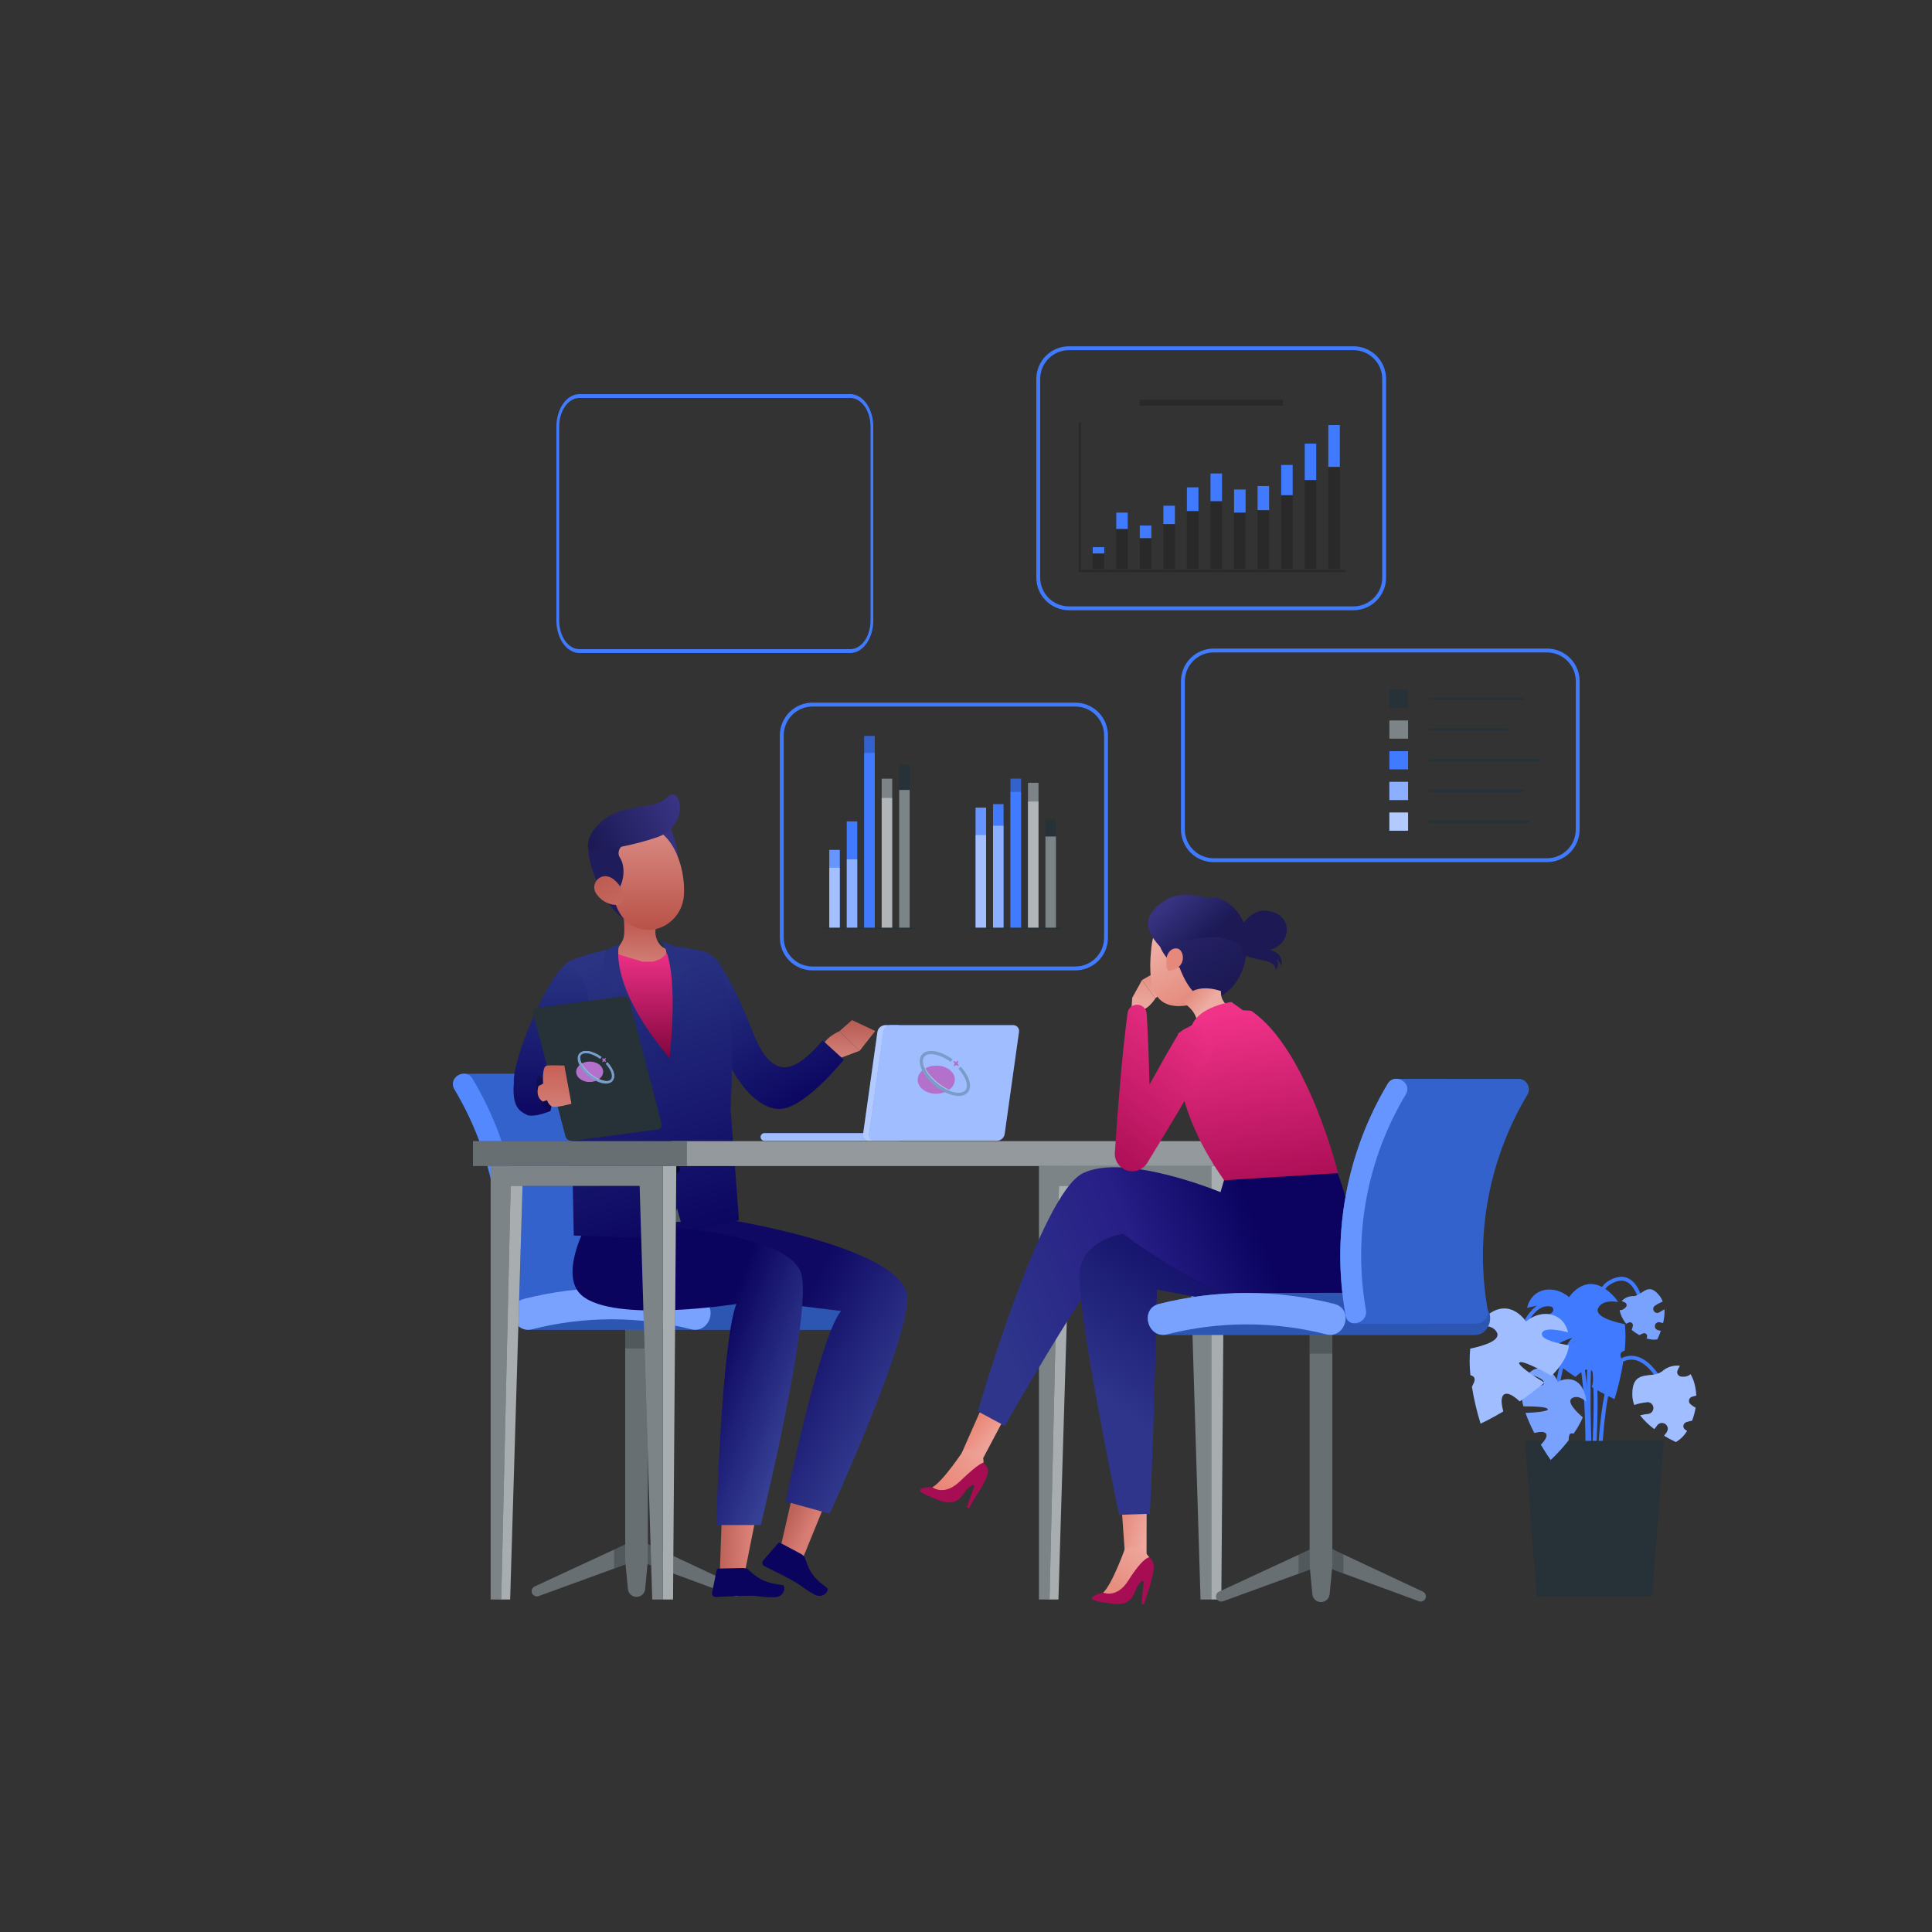 <svg width="631" height="631" viewBox="0 0 631 631" fill="none" xmlns="http://www.w3.org/2000/svg">
<rect x="0" y="0" width="631" height="631" fill="#333333" stroke="none"/>
<path d="M507.313 427.633C507.578 429.488 502.542 430.699 498.479 431.419C498.807 434.788 501.003 438.183 504.145 441.363C508.045 439.167 513.597 436.315 514.62 436.984C515.642 437.653 510.051 441.439 506.492 443.597C509.036 445.816 511.731 447.857 514.556 449.705C516.298 448.077 518.342 446.651 519.604 447.421C520.866 448.19 520.526 450.74 519.895 452.999C524.135 455.523 527.303 456.974 527.303 456.974C528.535 453.039 529.48 449.019 530.129 444.947C529.915 444.518 529.713 444.089 529.511 443.685C528.83 442.108 529.511 441.426 530.622 441.161C530.943 438.281 530.968 435.376 530.697 432.491C525.902 431.494 520.071 429.626 522.255 426.749C523.517 425.02 525.977 424.818 528.489 425.26C528.144 424.686 527.747 424.145 527.303 423.645C518.582 414.028 512.487 423.645 512.487 423.645C507.439 419.417 500.296 420.565 498.756 427.166C501.533 426.421 506.984 425.336 507.313 427.633Z" fill="#407BFF"/>
<path d="M518.19 498.279L516.928 498.178C516.928 497.535 522.09 433.16 507.64 427.09C506.952 426.766 506.198 426.606 505.438 426.623C504.678 426.641 503.933 426.835 503.261 427.191C498.049 429.917 495.537 441.186 495.512 441.3L494.25 441.022C494.351 440.543 496.9 429.071 502.642 426.08C503.479 425.639 504.405 425.396 505.351 425.37C506.296 425.343 507.235 425.535 508.094 425.929C523.427 432.34 518.417 495.591 518.19 498.279Z" fill="#407BFF"/>
<path d="M520.021 496.891C519.756 493.989 513.863 425.879 524.893 418.647C527.53 416.918 529.941 416.54 531.897 417.562C537.109 420.187 537.79 431.33 537.815 431.797L536.553 431.873C536.553 431.759 535.885 420.982 531.329 418.685C529.751 417.89 527.82 418.231 525.587 419.707C515.175 426.522 521.208 496.071 521.271 496.778L520.021 496.891Z" fill="#407BFF"/>
<path d="M521.673 502.393C521.584 500.172 519.767 448.039 529.813 443.471C530.747 443.034 531.766 442.808 532.797 442.808C533.829 442.808 534.847 443.034 535.782 443.471C542.672 446.499 546.938 459.334 547.14 459.877L545.941 460.268C545.941 460.142 541.675 447.421 535.302 444.619C534.532 444.251 533.689 444.061 532.835 444.061C531.981 444.061 531.138 444.251 530.368 444.619C522.657 448.127 522.405 487.527 522.96 502.343L521.673 502.393Z" fill="#407BFF"/>
<path d="M519.111 500.008L517.849 499.869C519.616 484.347 522.998 443.004 517.47 438.031C517.204 437.706 516.848 437.466 516.446 437.341C516.045 437.215 515.616 437.21 515.211 437.325C511.514 438.751 509.255 452.204 508.699 457.264L507.438 457.125C507.652 455.182 509.659 438.107 514.744 436.151C515.364 435.945 516.031 435.924 516.663 436.089C517.294 436.255 517.865 436.601 518.303 437.085C525.471 443.496 519.376 497.762 519.111 500.008Z" fill="#407BFF"/>
<path d="M498.062 470.591H543.394L539.608 521.374H501.849L498.062 470.591Z" fill="#263238"/>
<path d="M504.233 451.951C503.766 453.213 500.245 452.216 497.481 451.232C496.522 453.428 496.737 456.28 497.557 459.321C500.712 459.321 505.129 459.41 505.52 460.205C505.912 461 501.179 461.378 498.239 461.467C499.048 463.709 500.009 465.893 501.116 468.004C502.757 467.6 504.511 467.411 504.99 468.307C505.47 469.203 504.422 470.679 503.261 471.853C505.028 474.819 506.467 476.838 506.467 476.838C508.579 474.835 510.54 472.68 512.335 470.389C512.335 470.061 512.335 469.72 512.398 469.379C512.524 468.117 513.155 467.979 513.938 468.231C515.119 466.568 516.125 464.787 516.941 462.918C514.329 460.646 511.376 457.504 513.711 456.482C515.112 455.863 516.664 456.57 518.065 457.744C518.057 457.272 517.998 456.802 517.888 456.343C515.806 447.421 508.751 451.295 508.751 451.295C507.073 446.941 502.29 445.212 499.084 448.771C501.091 449.225 504.814 450.424 504.233 451.951Z" fill="#407BFF"/>
<path opacity="0.3" d="M504.233 451.951C503.766 453.213 500.245 452.216 497.481 451.232C496.522 453.428 496.737 456.28 497.557 459.321C500.712 459.321 505.129 459.41 505.52 460.205C505.912 461 501.179 461.378 498.239 461.467C499.048 463.709 500.009 465.893 501.116 468.004C502.757 467.6 504.511 467.411 504.99 468.307C505.47 469.203 504.422 470.679 503.261 471.853C505.028 474.819 506.467 476.838 506.467 476.838C508.579 474.835 510.54 472.68 512.335 470.389C512.335 470.061 512.335 469.72 512.398 469.379C512.524 468.117 513.155 467.979 513.938 468.231C515.119 466.568 516.125 464.787 516.941 462.918C514.329 460.646 511.376 457.504 513.711 456.482C515.112 455.863 516.664 456.57 518.065 457.744C518.057 457.272 517.998 456.802 517.888 456.343C515.806 447.421 508.751 451.295 508.751 451.295C507.073 446.941 502.29 445.212 499.084 448.771C501.091 449.225 504.814 450.424 504.233 451.951Z" fill="white"/>
<path d="M537.904 457.984C536.49 458.107 535.096 458.399 533.752 458.855C533.398 457.895 533.194 456.886 533.146 455.864C532.856 446.714 539.456 450.563 542.863 447.888C543.646 447.194 544.567 446.673 545.565 446.36C546.564 446.047 547.617 445.948 548.656 446.071C548.354 446.572 548.088 447.095 547.861 447.636C547.783 447.836 547.751 448.052 547.766 448.267C547.782 448.481 547.845 448.69 547.952 448.877C548.058 449.064 548.205 449.226 548.381 449.349C548.558 449.473 548.759 449.556 548.971 449.592C549.824 449.754 550.706 449.648 551.495 449.289C551.727 449.152 551.947 448.996 552.152 448.822C552.701 449.786 553.125 450.817 553.414 451.888C553.753 453.167 553.948 454.479 553.994 455.801C553.477 455.914 552.968 456.058 552.467 456.23C552.269 456.316 552.093 456.446 551.952 456.61C551.812 456.774 551.71 456.968 551.655 457.177C551.601 457.386 551.594 457.605 551.636 457.817C551.679 458.029 551.769 458.228 551.899 458.4C552.442 458.951 553.079 459.4 553.78 459.725C553.545 461.191 553.16 462.629 552.631 464.016L552.164 464.079C551.832 464.146 551.503 464.23 551.18 464.332C550.995 464.382 550.813 464.445 550.637 464.521C550.414 464.621 550.219 464.775 550.069 464.969C549.92 465.163 549.82 465.39 549.779 465.632C549.755 465.871 549.792 466.112 549.887 466.333C549.982 466.554 550.132 466.747 550.322 466.894C550.535 467.054 550.763 467.194 551.003 467.31C550.126 468.822 548.874 470.082 547.369 470.97C546.048 470.363 544.762 469.68 543.52 468.925C543.797 468.559 544.075 468.193 544.327 467.815C544.619 467.4 544.753 466.894 544.706 466.389C544.631 465.89 544.37 465.439 543.974 465.127C543.56 464.823 543.045 464.688 542.535 464.748C542.035 464.816 541.581 465.08 541.273 465.48C540.97 465.935 540.63 466.364 540.302 466.742C538.558 465.456 536.996 463.94 535.657 462.237H535.796C536.622 462.015 537.467 461.872 538.32 461.808C538.832 461.743 539.298 461.476 539.613 461.068C539.929 460.66 540.07 460.143 540.005 459.631C539.94 459.119 539.674 458.654 539.265 458.338C538.857 458.022 538.34 457.881 537.828 457.946L537.904 457.984Z" fill="#407BFF"/>
<path opacity="0.5" d="M537.904 457.984C536.49 458.107 535.096 458.399 533.752 458.855C533.398 457.895 533.194 456.886 533.146 455.864C532.856 446.714 539.456 450.563 542.863 447.888C543.646 447.194 544.567 446.673 545.565 446.36C546.564 446.047 547.617 445.948 548.656 446.071C548.354 446.572 548.088 447.095 547.861 447.636C547.783 447.836 547.751 448.052 547.766 448.267C547.782 448.481 547.845 448.69 547.952 448.877C548.058 449.064 548.205 449.226 548.381 449.349C548.558 449.473 548.759 449.556 548.971 449.592C549.824 449.754 550.706 449.648 551.495 449.289C551.727 449.152 551.947 448.996 552.152 448.822C552.701 449.786 553.125 450.817 553.414 451.888C553.753 453.167 553.948 454.479 553.994 455.801C553.477 455.914 552.968 456.058 552.467 456.23C552.269 456.316 552.093 456.446 551.952 456.61C551.812 456.774 551.71 456.968 551.655 457.177C551.601 457.386 551.594 457.605 551.636 457.817C551.679 458.029 551.769 458.228 551.899 458.4C552.442 458.951 553.079 459.4 553.78 459.725C553.545 461.191 553.16 462.629 552.631 464.016L552.164 464.079C551.832 464.146 551.503 464.23 551.18 464.332C550.995 464.382 550.813 464.445 550.637 464.521C550.414 464.621 550.219 464.775 550.069 464.969C549.92 465.163 549.82 465.39 549.779 465.632C549.755 465.871 549.792 466.112 549.887 466.333C549.982 466.554 550.132 466.747 550.322 466.894C550.535 467.054 550.763 467.194 551.003 467.31C550.126 468.822 548.874 470.082 547.369 470.97C546.048 470.363 544.762 469.68 543.52 468.925C543.797 468.559 544.075 468.193 544.327 467.815C544.619 467.4 544.753 466.894 544.706 466.389C544.631 465.89 544.37 465.439 543.974 465.127C543.56 464.823 543.045 464.688 542.535 464.748C542.035 464.816 541.581 465.08 541.273 465.48C540.97 465.935 540.63 466.364 540.302 466.742C538.558 465.456 536.996 463.94 535.657 462.237H535.796C536.622 462.015 537.467 461.872 538.32 461.808C538.832 461.743 539.298 461.476 539.613 461.068C539.929 460.66 540.07 460.143 540.005 459.631C539.94 459.119 539.674 458.654 539.265 458.338C538.857 458.022 538.34 457.881 537.828 457.946L537.904 457.984Z" fill="white"/>
<path d="M540.516 426.459C541.302 425.909 542.149 425.452 543.04 425.096C542.807 424.434 542.47 423.812 542.043 423.254C538.181 418.319 536.44 423.254 533.436 423.329C532.729 423.314 532.027 423.448 531.374 423.722C530.722 423.996 530.135 424.404 529.65 424.92C530.027 425.053 530.394 425.214 530.748 425.399C530.881 425.467 530.995 425.565 531.084 425.684C531.173 425.804 531.233 425.942 531.26 426.088C531.286 426.234 531.279 426.385 531.239 426.528C531.198 426.671 531.125 426.803 531.026 426.914C530.642 427.375 530.127 427.71 529.549 427.873C529.365 427.891 529.179 427.891 528.994 427.873C529.123 428.62 529.352 429.345 529.676 430.031C530.058 430.851 530.533 431.626 531.089 432.34C531.408 432.173 531.736 432.025 532.073 431.898C532.216 431.856 532.367 431.847 532.514 431.872C532.661 431.896 532.801 431.954 532.922 432.04C533.044 432.126 533.144 432.239 533.216 432.37C533.287 432.5 533.328 432.646 533.335 432.794C533.286 433.324 533.145 433.841 532.919 434.322C533.701 434.984 534.546 435.567 535.443 436.063L535.721 435.899C535.925 435.785 536.135 435.684 536.352 435.596C536.466 435.531 536.589 435.484 536.718 435.457C536.88 435.41 537.051 435.404 537.216 435.439C537.381 435.474 537.535 435.55 537.664 435.659C537.789 435.777 537.881 435.925 537.932 436.088C537.982 436.252 537.99 436.426 537.954 436.593C537.914 436.771 537.855 436.945 537.778 437.111C538.899 437.52 540.108 437.633 541.286 437.439C541.717 436.54 542.096 435.617 542.422 434.675C542.119 434.612 541.803 434.536 541.513 434.448C541.173 434.364 540.876 434.157 540.68 433.867C540.491 433.567 540.427 433.204 540.504 432.858C540.537 432.686 540.606 432.524 540.706 432.38C540.806 432.237 540.935 432.116 541.084 432.025C541.382 431.841 541.738 431.778 542.081 431.848C542.447 431.949 542.8 432.037 543.166 432.113C543.519 430.673 543.676 429.191 543.633 427.709H543.545C543 427.962 542.481 428.266 541.993 428.617C541.695 428.806 541.334 428.869 540.99 428.792C540.645 428.716 540.346 428.505 540.157 428.207C539.967 427.909 539.904 427.548 539.981 427.204C540.058 426.86 540.269 426.56 540.567 426.371L540.516 426.459Z" fill="#407BFF"/>
<path opacity="0.3" d="M540.516 426.459C541.302 425.909 542.149 425.452 543.04 425.096C542.807 424.434 542.47 423.812 542.043 423.254C538.181 418.319 536.44 423.254 533.436 423.329C532.729 423.314 532.027 423.448 531.374 423.722C530.722 423.996 530.135 424.404 529.65 424.92C530.027 425.053 530.394 425.214 530.748 425.399C530.881 425.467 530.995 425.565 531.084 425.684C531.173 425.804 531.233 425.942 531.26 426.088C531.286 426.234 531.279 426.385 531.239 426.528C531.198 426.671 531.125 426.803 531.026 426.914C530.642 427.375 530.127 427.71 529.549 427.873C529.365 427.891 529.179 427.891 528.994 427.873C529.123 428.62 529.352 429.345 529.676 430.031C530.058 430.851 530.533 431.626 531.089 432.34C531.408 432.173 531.736 432.025 532.073 431.898C532.216 431.856 532.367 431.847 532.514 431.872C532.661 431.896 532.801 431.954 532.922 432.04C533.044 432.126 533.144 432.239 533.216 432.37C533.287 432.5 533.328 432.646 533.335 432.794C533.286 433.324 533.145 433.841 532.919 434.322C533.701 434.984 534.546 435.567 535.443 436.063L535.721 435.899C535.925 435.785 536.135 435.684 536.352 435.596C536.466 435.531 536.589 435.484 536.718 435.457C536.88 435.41 537.051 435.404 537.216 435.439C537.381 435.474 537.535 435.55 537.664 435.659C537.789 435.777 537.881 435.925 537.932 436.088C537.982 436.252 537.99 436.426 537.954 436.593C537.914 436.771 537.855 436.945 537.778 437.111C538.899 437.52 540.108 437.633 541.286 437.439C541.717 436.54 542.096 435.617 542.422 434.675C542.119 434.612 541.803 434.536 541.513 434.448C541.173 434.364 540.876 434.157 540.68 433.867C540.491 433.567 540.427 433.204 540.504 432.858C540.537 432.686 540.606 432.524 540.706 432.38C540.806 432.237 540.935 432.116 541.084 432.025C541.382 431.841 541.738 431.778 542.081 431.848C542.447 431.949 542.8 432.037 543.166 432.113C543.519 430.673 543.676 429.191 543.633 427.709H543.545C543 427.962 542.481 428.266 541.993 428.617C541.695 428.806 541.334 428.869 540.99 428.792C540.645 428.716 540.346 428.505 540.157 428.207C539.967 427.909 539.904 427.548 539.981 427.204C540.058 426.86 540.269 426.56 540.567 426.371L540.516 426.459Z" fill="white"/>
<path d="M503.576 435.608C503.311 437.463 508.334 438.688 512.41 439.394C512.07 442.764 509.886 446.171 506.731 449.352C502.845 447.156 497.279 444.304 496.257 444.96C495.235 445.616 500.825 449.415 504.384 451.585C501.845 453.805 499.154 455.846 496.333 457.693C494.578 456.053 492.547 454.627 491.285 455.396C490.023 456.166 490.363 458.728 490.982 460.975C486.754 463.499 483.574 464.95 483.574 464.95C482.342 461.015 481.397 456.995 480.747 452.923C480.961 452.507 481.176 452.077 481.365 451.661C482.047 450.083 481.365 449.415 480.255 449.137C479.938 446.261 479.917 443.36 480.192 440.48C484.987 439.47 490.818 437.615 488.634 434.738C487.372 432.996 484.848 432.807 482.387 433.236C482.732 432.662 483.129 432.121 483.574 431.62C492.307 422.017 498.39 431.62 498.39 431.62C503.438 427.405 510.581 428.541 512.12 435.141C509.356 434.409 503.905 433.324 503.576 435.608Z" fill="#407BFF"/>
<path opacity="0.5" d="M503.576 435.608C503.311 437.463 508.334 438.688 512.41 439.394C512.07 442.764 509.886 446.171 506.731 449.352C502.845 447.156 497.279 444.304 496.257 444.96C495.235 445.616 500.825 449.415 504.384 451.585C501.845 453.805 499.154 455.846 496.333 457.693C494.578 456.053 492.547 454.627 491.285 455.396C490.023 456.166 490.363 458.728 490.982 460.975C486.754 463.499 483.574 464.95 483.574 464.95C482.342 461.015 481.397 456.995 480.747 452.923C480.961 452.507 481.176 452.077 481.365 451.661C482.047 450.083 481.365 449.415 480.255 449.137C479.938 446.261 479.917 443.36 480.192 440.48C484.987 439.47 490.818 437.615 488.634 434.738C487.372 432.996 484.848 432.807 482.387 433.236C482.732 432.662 483.129 432.121 483.574 431.62C492.307 422.017 498.39 431.62 498.39 431.62C503.438 427.405 510.581 428.541 512.12 435.141C509.356 434.409 503.905 433.324 503.576 435.608Z" fill="white"/>
<path d="M239.88 521.282L208.065 509.57L175.909 521.294C175.652 521.388 175.376 521.418 175.104 521.382C174.833 521.345 174.574 521.245 174.35 521.087C174.126 520.93 173.943 520.721 173.817 520.478C173.691 520.235 173.625 519.965 173.625 519.692C173.627 519.368 173.721 519.052 173.895 518.78C174.069 518.508 174.317 518.29 174.609 518.152L208.065 502.629L241.18 518.152C241.475 518.286 241.725 518.503 241.9 518.776C242.075 519.049 242.166 519.367 242.164 519.692C242.165 519.965 242.1 520.235 241.974 520.478C241.847 520.721 241.664 520.93 241.439 521.086C241.215 521.242 240.955 521.342 240.684 521.376C240.412 521.41 240.136 521.378 239.88 521.282Z" fill="#263238"/>
<path opacity="0.3" d="M239.88 521.282L208.065 509.57L175.909 521.294C175.652 521.388 175.376 521.418 175.104 521.382C174.833 521.345 174.574 521.245 174.35 521.087C174.126 520.93 173.943 520.721 173.817 520.478C173.691 520.235 173.625 519.965 173.625 519.692C173.627 519.368 173.721 519.052 173.895 518.78C174.069 518.508 174.317 518.29 174.609 518.152L208.065 502.629L241.18 518.152C241.475 518.286 241.725 518.503 241.9 518.776C242.075 519.049 242.166 519.367 242.164 519.692C242.165 519.965 242.1 520.235 241.974 520.478C241.847 520.721 241.664 520.93 241.439 521.086C241.215 521.242 240.955 521.342 240.684 521.376C240.412 521.41 240.136 521.378 239.88 521.282Z" fill="white"/>
<path opacity="0.2" d="M200.57 512.296L208.067 509.57L215.222 512.208V505.974L208.067 502.629L200.57 506.1V512.296Z" fill="black"/>
<path d="M207.902 521.559C207.204 521.56 206.53 521.303 206.011 520.837C205.491 520.371 205.162 519.729 205.087 519.035L204.191 509.608V431.364H211.599V509.608L210.703 519.035C210.629 519.727 210.302 520.367 209.785 520.833C209.268 521.299 208.597 521.557 207.902 521.559Z" fill="#263238"/>
<path opacity="0.3" d="M207.902 521.559C207.204 521.56 206.53 521.303 206.011 520.837C205.491 520.371 205.162 519.729 205.087 519.035L204.191 509.608V431.364H211.599V509.608L210.703 519.035C210.629 519.727 210.302 520.367 209.785 520.833C209.268 521.299 208.597 521.557 207.902 521.559Z" fill="white"/>
<path opacity="0.2" d="M211.612 431.301H204.191V440.413H211.612V431.301Z" fill="black"/>
<path d="M191.255 350.672C191.832 350.658 192.402 350.802 192.902 351.089C193.403 351.376 193.815 351.795 194.095 352.3C207.667 375.053 212.545 401.95 207.825 428.02C207.75 428.679 207.442 429.29 206.956 429.741C206.47 430.192 205.838 430.455 205.175 430.481C203.118 430.632 166.507 430.481 165.182 430.481C164.64 430.494 164.101 430.387 163.604 430.167C163.108 429.948 162.666 429.622 162.311 429.212C161.955 428.802 161.694 428.318 161.547 427.796C161.4 427.274 161.37 426.725 161.459 426.19C165.731 401.917 161.102 376.918 148.423 355.783C148.13 355.259 147.982 354.666 147.993 354.066C148.004 353.465 148.174 352.879 148.486 352.366C148.797 351.852 149.24 351.431 149.767 351.145C150.295 350.858 150.889 350.717 151.489 350.735C152.55 350.647 188.92 350.71 191.255 350.672Z" fill="#407BFF"/>
<path opacity="0.2" d="M191.255 350.672C191.832 350.658 192.402 350.802 192.902 351.089C193.403 351.376 193.815 351.795 194.095 352.3C207.667 375.053 212.545 401.95 207.825 428.02C207.75 428.679 207.442 429.29 206.956 429.741C206.47 430.192 205.838 430.455 205.175 430.481C203.118 430.632 166.507 430.481 165.182 430.481C164.64 430.494 164.101 430.387 163.604 430.167C163.108 429.948 162.666 429.622 162.311 429.212C161.955 428.802 161.694 428.318 161.547 427.796C161.4 427.274 161.37 426.725 161.459 426.19C165.731 401.917 161.102 376.918 148.423 355.783C148.13 355.259 147.982 354.666 147.993 354.066C148.004 353.465 148.174 352.879 148.486 352.366C148.797 351.852 149.24 351.431 149.767 351.145C150.295 350.858 150.889 350.717 151.489 350.735C152.55 350.647 188.92 350.71 191.255 350.672Z" fill="black"/>
<path d="M161.46 426.165C165.731 401.892 161.102 376.892 148.423 355.758C146.139 351.972 152.058 348.526 154.33 352.3C167.902 375.053 172.78 401.95 168.06 428.02C167.278 432.348 160.677 430.544 161.46 426.202V426.165Z" fill="#407BFF"/>
<g opacity="0.1">
<path d="M161.46 426.165C165.731 401.892 161.102 376.892 148.423 355.758C146.139 351.972 152.058 348.526 154.33 352.3C167.902 375.053 172.78 401.95 168.06 428.02C167.278 432.348 160.677 430.544 161.46 426.202V426.165Z" fill="white"/>
</g>
<path d="M275.647 424.183C267.25 422.045 258.64 420.859 249.978 420.65C241.068 420.423 207.701 420.65 199.775 420.65C190.114 420.638 180.49 421.838 171.128 424.221C165.247 425.723 167.064 434.204 172.39 434.317C172.857 434.317 273.716 434.317 274.082 434.317C279.635 434.519 281.654 425.71 275.647 424.183Z" fill="#407BFF"/>
<path opacity="0.3" d="M275.647 424.183C267.25 422.045 258.64 420.859 249.978 420.65C241.068 420.423 207.701 420.65 199.775 420.65C190.114 420.638 180.49 421.838 171.128 424.221C165.247 425.723 167.064 434.204 172.39 434.317C172.857 434.317 273.716 434.317 274.082 434.317C279.635 434.519 281.654 425.71 275.647 424.183Z" fill="black"/>
<path d="M173.865 434.128C190.871 429.799 208.69 429.799 225.696 434.128C232.094 435.756 234.833 425.849 228.422 424.221C209.621 419.451 189.927 419.451 171.127 424.221C164.728 425.849 167.442 435.756 173.865 434.128Z" fill="#407BFF"/>
<g opacity="0.3">
<path d="M173.865 434.128C190.871 429.799 208.69 429.799 225.696 434.128C232.094 435.756 234.833 425.849 228.422 424.221C209.621 419.451 189.927 419.451 171.127 424.221C164.728 425.849 167.442 435.756 173.865 434.128Z" fill="white"/>
</g>
<path d="M236.322 384.33H191.143V402.439H236.322V384.33Z" fill="#263238"/>
<path opacity="0.2" d="M236.322 384.33H191.143V402.439H236.322V384.33Z" fill="white"/>
<path d="M260.641 480.494L254.697 506.377L262.08 509.229L272.706 483.207L260.641 480.494Z" fill="url(#paint0_linear_1022_13069)"/>
<path d="M261.651 507.538L254.925 503.954C254.783 503.878 254.619 503.853 254.46 503.883C254.302 503.913 254.159 503.996 254.054 504.118L249.258 509.658C249.055 509.893 248.952 510.199 248.973 510.509C248.995 510.818 249.138 511.107 249.372 511.312C249.434 511.369 249.502 511.42 249.574 511.463C252.388 512.914 254.95 514.088 258.408 515.968C262.497 518.177 261.197 518.101 265.98 520.764C268.857 522.367 271.167 519.351 270.018 518.53C264.768 514.744 264.074 512.22 262.989 509.015C262.735 508.378 262.26 507.854 261.651 507.538Z" fill="#0B045F"/>
<path d="M200.821 400.205L237.066 398.211C237.066 398.211 297.276 407.626 296.38 424.461C295.484 441.296 270.976 494.376 270.976 494.376L256.601 490.388C256.601 490.388 267.556 437.018 274.686 428.171C274.686 428.171 229.721 422.896 218.464 419.893C212.33 418.252 197.401 421.041 200.821 400.205Z" fill="url(#paint1_linear_1022_13069)"/>
<path d="M236.019 487.624L235.072 514.164L243.061 514.542L248.374 488.003L236.019 487.624Z" fill="url(#paint2_linear_1022_13069)"/>
<path d="M242.493 512.132L234.744 512.296C234.581 512.298 234.424 512.356 234.298 512.459C234.172 512.562 234.084 512.705 234.05 512.864L232.574 520.171C232.522 520.481 232.588 520.799 232.759 521.062C232.929 521.326 233.191 521.517 233.495 521.597H233.747C236.978 521.484 239.83 521.244 243.843 521.181C248.588 521.092 247.39 521.685 252.968 521.66C256.324 521.66 256.867 517.874 255.492 517.66C248.967 516.953 247.049 515.01 244.5 512.725C243.928 512.285 243.212 512.074 242.493 512.132Z" fill="#0B045F"/>
<path d="M210.527 400.206C210.527 400.206 259.039 401.922 261.891 416.763C264.743 431.604 248.488 498.086 248.488 498.086H233.925C233.925 498.086 235.641 438.444 240.5 425.887C240.5 425.887 200.545 432.197 190.02 423.098C182.448 416.624 191.446 400.206 191.446 400.206H210.527Z" fill="url(#paint3_linear_1022_13069)"/>
<path d="M272.989 346.091L280.762 343.188L274.137 336.79C274.137 336.79 267.36 339.806 269.089 343.239L272.989 346.091Z" fill="url(#paint4_linear_1022_13069)"/>
<path d="M285.847 336.727L278.288 333.168L274.136 336.803L280.761 343.188L285.847 336.727Z" fill="url(#paint5_linear_1022_13069)"/>
<path d="M234.063 313.582C234.063 313.582 238.846 319.008 245.749 336.79C252.653 354.571 260.3 349.41 268.693 339.793L275.596 346.103C275.596 346.103 262.698 362.194 254.571 362.194C245.535 362.194 236.764 348.173 234.997 338.392C233.23 328.612 234.063 313.582 234.063 313.582Z" fill="url(#paint6_linear_1022_13069)"/>
<path d="M186.674 366.498L187.394 403.525L214.653 404.446C218.212 404.446 219.045 402.073 219.789 399.398L221.127 394.564L222.313 398.931C223.033 401.606 226.768 402.048 229.469 401.455L241.344 398.514L238.618 362.055C238.618 362.055 240.448 334.594 236.094 317.015C235.592 315.38 234.655 313.914 233.384 312.771C232.112 311.628 230.554 310.853 228.876 310.528C214.67 307.269 199.81 308.396 186.258 313.759C185.424 314.096 184.724 314.7 184.268 315.476C183.811 316.251 183.624 317.156 183.734 318.049L186.674 366.498Z" fill="url(#paint7_linear_1022_13069)"/>
<path opacity="0.5" d="M222.111 381.995C222.111 382.22 222.044 382.44 221.919 382.627C221.794 382.814 221.616 382.96 221.407 383.045C221.199 383.131 220.97 383.153 220.749 383.108C220.529 383.063 220.326 382.953 220.168 382.793C220.01 382.633 219.903 382.43 219.86 382.208C219.818 381.987 219.842 381.759 219.93 381.551C220.018 381.344 220.165 381.167 220.354 381.044C220.542 380.921 220.763 380.856 220.988 380.859C221.287 380.862 221.573 380.983 221.783 381.196C221.994 381.409 222.111 381.696 222.111 381.995Z" fill="black"/>
<path d="M202.248 308.256C206.586 306.643 211.296 306.315 215.815 307.309L218.604 308.9L219.576 311.991L216.055 314.755L207.726 315.613L200.848 312.761L201.226 309.707L202.248 308.256Z" fill="#263238"/>
<path d="M217.493 309.859C214.729 309.114 212.773 304.306 215.044 301.214L202.98 291.875C204.746 308.723 203.876 305.657 201.377 310.503C201.377 310.503 203.106 316.119 212.836 314.377C219.146 313.241 217.493 309.859 217.493 309.859Z" fill="url(#paint8_linear_1022_13069)"/>
<path d="M201.542 318.756L204.861 329.546L212.559 340.664L218.882 347.239L221.242 337.61L220.484 317.507L220.358 313.165L218.591 310.679L215.79 313.14L213.392 314.061L209.884 314.099L200.684 311.298L201.542 318.756Z" fill="url(#paint9_linear_1022_13069)"/>
<path d="M202.249 308.256C202.249 308.256 198.084 321.091 218.655 345.573C218.655 345.573 222.34 315.576 215.878 307.31L220.371 309.089L225.04 316.144L221.62 318.339L225.848 320.22C225.848 320.22 225.242 329.95 219.286 348.653C219.286 348.653 205.807 338.229 196.999 324.157L201.1 320.889L195.623 320.018L198.059 310.275L202.249 308.256Z" fill="url(#paint10_linear_1022_13069)"/>
<path opacity="0.4" d="M184.314 321.646L189.653 351.391L190.271 350.621C191.939 340.694 191.544 330.53 189.11 320.762L187.495 321.633L184.314 321.646Z" fill="black"/>
<path d="M218.326 269.033C218.326 269.033 224.131 279.773 219.663 286.31C215.196 292.847 207.611 271.683 207.611 271.683L218.326 269.033Z" fill="#363280"/>
<path d="M223.375 292.393C223.349 292.816 223.298 293.237 223.223 293.655C222.71 296.718 221.049 299.47 218.579 301.353C216.372 303.068 213.604 303.896 210.818 303.675C208.825 303.5 206.918 302.784 205.303 301.605C200.255 298.008 199.422 292.948 197.403 284.505C196.898 282.54 196.905 280.478 197.424 278.517C197.942 276.555 198.955 274.759 200.364 273.3C201.774 271.841 203.534 270.767 205.477 270.181C207.42 269.596 209.48 269.517 211.461 269.954C220.485 271.898 223.905 284.379 223.375 292.393Z" fill="url(#paint11_linear_1022_13069)"/>
<path d="M201.831 272.756L203.093 276.378C202.54 276.821 202.171 277.454 202.059 278.154C201.947 278.854 202.1 279.57 202.487 280.164C204.406 283.029 203.749 288.304 201.755 290.79C201.755 290.79 201.377 289.439 200.304 290.02C199.232 290.601 201.15 297.592 204.153 300.482C204.153 300.482 200.077 298.198 196.48 291.194C193.149 284.732 191.634 279.053 192.442 276.05L201.831 272.756Z" fill="#1F1C5B"/>
<path d="M194.967 292.191C195.604 293.067 196.408 293.809 197.333 294.375C198.258 294.94 199.285 295.317 200.355 295.485C203.22 295.914 204.293 293.264 203.207 290.74C202.21 288.506 199.535 285.515 196.796 286.272C196.201 286.435 195.656 286.746 195.212 287.175C194.768 287.605 194.44 288.139 194.258 288.73C194.075 289.32 194.045 289.946 194.168 290.551C194.292 291.156 194.567 291.72 194.967 292.191Z" fill="url(#paint12_linear_1022_13069)"/>
<path d="M192.278 277.943C192.278 277.943 190.296 273.248 197.187 267.733C204.078 262.218 213.492 264.78 217.934 260.363C222.377 255.946 225.506 269.475 214.805 273.387C207.523 275.869 199.952 277.401 192.278 277.943Z" fill="url(#paint13_linear_1022_13069)"/>
<path opacity="0.2" d="M174.016 356.54C176.12 355.36 177.911 353.694 179.241 351.681C180.301 350.154 181.765 347.895 183.191 345.435C182.07 343.399 180.831 341.431 179.481 339.541L176.313 348.476C176.313 348.476 170.735 349.738 169.851 352.653C169.523 353.751 171.416 355.316 174.016 356.54Z" fill="black"/>
<path d="M168.098 354.622C169.36 357.449 171.682 357.727 174.017 356.566C176.121 355.385 177.912 353.719 179.242 351.707C180.302 350.18 181.766 347.921 183.192 345.46C186.309 340.223 189.565 334.405 189.565 334.405C190.712 332.943 191.503 331.235 191.876 329.415C192.248 327.594 192.191 325.712 191.71 323.918C189.83 318.302 187.508 315.084 185.198 314.781C178.913 317.772 165.738 349.574 168.098 354.622Z" fill="url(#paint14_linear_1022_13069)"/>
<path d="M171.935 364.049C173.828 365.046 178.068 363.532 179.355 363.027L179.759 362.876C179.759 362.876 182.068 355.304 176.036 351.227C175.994 351.195 175.947 351.169 175.897 351.152C173.979 350.117 168.022 351.442 167.846 353.461C167.126 361.525 169.701 362.876 171.935 364.049Z" fill="url(#paint15_linear_1022_13069)"/>
<path opacity="0.2" d="M175.619 357.588C176.195 359.793 177.537 361.721 179.405 363.027L179.809 362.875C179.809 362.875 182.119 355.303 176.086 351.227C176.045 351.195 175.998 351.169 175.948 351.151C175.418 351.833 174.547 353.625 175.619 357.588Z" fill="black"/>
<path d="M174.156 331.022L184.681 371.129C184.815 371.594 185.108 371.997 185.51 372.267C185.912 372.537 186.396 372.657 186.877 372.605L214.805 368.882C215.022 368.855 215.232 368.78 215.418 368.664C215.603 368.548 215.762 368.392 215.882 368.209C216.002 368.025 216.081 367.817 216.113 367.6C216.145 367.383 216.129 367.162 216.067 366.952L205.63 326.858C205.494 326.395 205.199 325.995 204.798 325.727C204.396 325.46 203.914 325.342 203.434 325.394L175.506 329.104C175.283 329.122 175.067 329.189 174.872 329.301C174.678 329.412 174.511 329.564 174.382 329.747C174.253 329.93 174.166 330.139 174.127 330.36C174.088 330.58 174.098 330.806 174.156 331.022Z" fill="#263238"/>
<path d="M184.314 348.009C184.314 348.009 180.44 347.845 178.661 348.009C176.881 348.173 177.399 353.902 177.399 353.902L175.872 354.735C175.872 354.735 174.61 358.105 177.285 359.783L178.661 359.316C178.91 360.137 179.43 360.849 180.137 361.336C181.235 362.017 186.636 360.49 186.636 360.49L184.314 348.009Z" fill="url(#paint16_linear_1022_13069)"/>
<ellipse cx="3.339" cy="4.403" rx="3.339" ry="4.403" transform="matrix(0 -1 -1 0.006 196.992 353.361)" fill="#B471CC"/>
<path d="M191.377 349.5C191.959 350.132 192.624 350.726 193.334 351.249C194.045 351.772 194.786 352.212 195.517 352.546C196.248 352.879 196.953 353.099 197.593 353.193C198.233 353.287 198.794 353.253 199.246 353.092C199.697 352.932 200.03 352.648 200.224 352.258C200.419 351.868 200.472 351.379 200.38 350.819C200.288 350.258 200.052 349.638 199.688 348.992C199.323 348.347 198.836 347.689 198.254 347.057" stroke="#AAC4E5" stroke-width="0.316"/>
<path d="M191.063 349.827C191.642 350.463 192.306 351.058 193.017 351.579C193.728 352.101 194.473 352.537 195.208 352.864C195.944 353.191 196.656 353.402 197.304 353.486C197.953 353.569 198.524 353.523 198.986 353.349C199.448 353.176 199.791 352.879 199.996 352.476C200.201 352.073 200.265 351.571 200.182 350.999C200.1 350.427 199.873 349.796 199.515 349.142C199.157 348.488 198.675 347.825 198.097 347.189" stroke="#799DCB" stroke-width="0.758"/>
<path d="M191.486 349.613C190.899 348.993 190.406 348.346 190.035 347.708C189.664 347.071 189.422 346.456 189.324 345.898C189.226 345.341 189.273 344.852 189.462 344.459C189.651 344.066 189.979 343.777 190.427 343.609C190.876 343.441 191.435 343.397 192.074 343.478C192.712 343.56 193.418 343.767 194.15 344.087C194.882 344.406 195.626 344.833 196.34 345.341" stroke="#AAC4E5" stroke-width="0.316"/>
<path d="M191.18 349.955C190.599 349.321 190.115 348.659 189.755 348.006C189.396 347.354 189.167 346.724 189.083 346.152C188.998 345.58 189.06 345.078 189.264 344.674C189.468 344.27 189.81 343.972 190.272 343.797C190.733 343.623 191.304 343.575 191.952 343.656C192.601 343.737 193.314 343.946 194.05 344.271C194.787 344.595 195.533 345.03 196.246 345.548" stroke="#799DCB" stroke-width="0.758"/>
<path d="M197.868 345.634C197.888 345.579 197.83 345.528 197.779 345.556L197.283 345.826C197.266 345.835 197.247 345.837 197.23 345.83L196.703 345.627C196.648 345.606 196.597 345.665 196.625 345.716L196.894 346.216C196.903 346.232 196.904 346.252 196.898 346.269L196.696 346.8C196.675 346.855 196.734 346.906 196.785 346.878L197.281 346.607C197.297 346.598 197.316 346.597 197.334 346.604L197.861 346.807C197.915 346.828 197.966 346.769 197.939 346.717L197.669 346.218C197.661 346.201 197.659 346.182 197.666 346.165L197.868 345.634Z" fill="#B471CC"/>
<path d="M284.883 372.606C285.218 372.606 285.539 372.473 285.775 372.236C286.012 371.999 286.145 371.678 286.145 371.344C286.145 371.009 286.012 370.688 285.775 370.451C285.539 370.215 285.218 370.082 284.883 370.082H249.686C249.351 370.082 249.03 370.215 248.793 370.451C248.557 370.688 248.424 371.009 248.424 371.344C248.424 371.678 248.557 371.999 248.793 372.236C249.03 372.473 249.351 372.606 249.686 372.606H284.883Z" fill="#407BFF"/>
<path opacity="0.5" d="M284.883 372.606C285.218 372.606 285.539 372.473 285.775 372.236C286.012 371.999 286.145 371.678 286.145 371.344C286.145 371.009 286.012 370.688 285.775 370.451C285.539 370.215 285.218 370.082 284.883 370.082H249.686C249.351 370.082 249.03 370.215 248.793 370.451C248.557 370.688 248.424 371.009 248.424 371.344C248.424 371.678 248.557 371.999 248.793 372.236C249.03 372.473 249.351 372.606 249.686 372.606H284.883Z" fill="white"/>
<path d="M281.893 370.372L286.575 337.042C286.673 336.437 286.979 335.885 287.439 335.48C287.899 335.075 288.486 334.842 289.099 334.821H293.591V372.593H283.786C283.506 372.599 283.229 372.544 282.974 372.429C282.718 372.315 282.492 372.146 282.311 371.933C282.129 371.72 281.998 371.47 281.925 371.199C281.853 370.929 281.842 370.647 281.893 370.372Z" fill="#407BFF"/>
<path opacity="0.6" d="M281.893 370.372L286.575 337.042C286.673 336.437 286.979 335.885 287.439 335.48C287.899 335.075 288.486 334.842 289.099 334.821H293.591V372.593H283.786C283.506 372.599 283.229 372.544 282.974 372.429C282.718 372.315 282.492 372.146 282.311 371.933C282.129 371.72 281.998 371.47 281.925 371.199C281.853 370.929 281.842 370.647 281.893 370.372Z" fill="white"/>
<path d="M285.742 372.593H325.596C326.209 372.572 326.795 372.339 327.255 371.934C327.715 371.529 328.021 370.977 328.12 370.372L332.802 337.042C332.851 336.767 332.837 336.484 332.763 336.214C332.69 335.944 332.557 335.694 332.374 335.481C332.192 335.269 331.965 335.099 331.709 334.985C331.454 334.871 331.176 334.815 330.896 334.821H291.042C290.428 334.838 289.839 335.069 289.378 335.475C288.917 335.881 288.613 336.435 288.518 337.042L283.824 370.372C283.775 370.649 283.788 370.933 283.863 371.204C283.938 371.474 284.072 371.725 284.255 371.938C284.439 372.151 284.668 372.32 284.925 372.433C285.182 372.546 285.461 372.601 285.742 372.593Z" fill="#407BFF"/>
<path opacity="0.5" d="M285.742 372.593H325.596C326.209 372.572 326.795 372.339 327.255 371.934C327.715 371.529 328.021 370.977 328.12 370.372L332.802 337.042C332.851 336.767 332.837 336.484 332.763 336.214C332.69 335.944 332.557 335.694 332.374 335.481C332.192 335.269 331.965 335.099 331.709 334.985C331.454 334.871 331.176 334.815 330.896 334.821H291.042C290.428 334.838 289.839 335.069 289.378 335.475C288.917 335.881 288.613 336.435 288.518 337.042L283.824 370.372C283.775 370.649 283.788 370.933 283.863 371.204C283.938 371.474 284.072 371.725 284.255 371.938C284.439 372.151 284.668 372.32 284.925 372.433C285.182 372.546 285.461 372.601 285.742 372.593Z" fill="white"/>
<ellipse cx="4.604" cy="6.07" rx="4.604" ry="6.07" transform="matrix(0 -1 -1 0.006 311.857 357.197)" fill="#B471CC"/>
<path d="M304.114 351.874C304.916 352.745 305.832 353.565 306.812 354.285C307.791 355.006 308.813 355.614 309.821 356.074C310.828 356.534 311.8 356.837 312.683 356.966C313.565 357.095 314.339 357.048 314.961 356.827C315.584 356.606 316.042 356.215 316.311 355.677C316.579 355.139 316.652 354.465 316.525 353.692C316.398 352.919 316.074 352.064 315.571 351.174C315.068 350.284 314.397 349.377 313.594 348.506" stroke="#AAC4E5" stroke-width="0.435"/>
<path d="M303.68 352.325C304.478 353.201 305.393 354.022 306.373 354.741C307.354 355.459 308.381 356.061 309.395 356.512C310.409 356.963 311.391 357.254 312.285 357.369C313.178 357.484 313.966 357.42 314.602 357.181C315.239 356.943 315.712 356.533 315.995 355.977C316.278 355.421 316.365 354.729 316.252 353.94C316.138 353.151 315.825 352.281 315.332 351.38C314.839 350.479 314.175 349.564 313.377 348.687" stroke="#799DCB" stroke-width="1.045"/>
<path d="M304.264 352.031C303.454 351.176 302.774 350.283 302.263 349.404C301.752 348.525 301.419 347.677 301.283 346.908C301.148 346.14 301.212 345.465 301.473 344.924C301.734 344.382 302.186 343.984 302.804 343.752C303.422 343.52 304.193 343.459 305.073 343.572C305.954 343.685 306.927 343.97 307.936 344.41C308.945 344.851 309.971 345.439 310.955 346.14" stroke="#AAC4E5" stroke-width="0.435"/>
<path d="M303.842 352.501C303.041 351.627 302.374 350.714 301.878 349.814C301.382 348.914 301.067 348.046 300.951 347.257C300.834 346.469 300.919 345.776 301.2 345.219C301.482 344.662 301.954 344.251 302.59 344.011C303.226 343.77 304.013 343.703 304.907 343.815C305.801 343.927 306.783 344.215 307.799 344.663C308.815 345.111 309.843 345.709 310.826 346.425" stroke="#799DCB" stroke-width="1.045"/>
<path d="M313.061 346.543C313.09 346.467 313.01 346.396 312.939 346.435L312.255 346.808C312.233 346.82 312.206 346.822 312.183 346.813L311.456 346.533C311.38 346.504 311.31 346.585 311.349 346.656L311.719 347.345C311.731 347.368 311.733 347.394 311.724 347.418L311.446 348.15C311.418 348.226 311.498 348.297 311.569 348.258L312.253 347.885C312.275 347.872 312.301 347.871 312.325 347.88L313.052 348.16C313.127 348.189 313.198 348.108 313.159 348.037L312.788 347.348C312.776 347.325 312.774 347.298 312.783 347.275L313.061 346.543Z" fill="#B471CC"/>
<path d="M163.314 522.405H166.621L170.861 380.846H166.507L163.314 522.405Z" fill="#263238"/>
<path opacity="0.6" d="M163.314 522.405H166.621L170.861 380.846H166.507L163.314 522.405Z" fill="white"/>
<path d="M216.521 380.846V522.405H213.025L208.911 387.308H166.785L163.706 522.405H160.248V380.846H216.521Z" fill="#263238"/>
<path opacity="0.4" d="M216.521 380.846V522.405H213.025L208.911 387.308H166.785L163.706 522.405H160.248V380.846H216.521Z" fill="white"/>
<path d="M216.521 522.405H219.815L220.875 380.846H216.521V522.405Z" fill="#263238"/>
<path opacity="0.6" d="M216.521 522.405H219.815L220.875 380.846H216.521V522.405Z" fill="white"/>
<path d="M342.393 522.405H345.686L349.939 380.846H345.573L342.393 522.405Z" fill="#263238"/>
<path opacity="0.6" d="M342.393 522.405H345.686L349.939 380.846H345.573L342.393 522.405Z" fill="white"/>
<path d="M395.586 380.846V522.405H392.103L387.989 387.308H345.863L342.784 522.405H339.326V380.846H395.586Z" fill="#263238"/>
<path opacity="0.4" d="M395.586 380.846V522.405H392.103L387.989 387.308H345.863L342.784 522.405H339.326V380.846H395.586Z" fill="white"/>
<path d="M395.586 522.405H398.892L399.952 380.846H395.586V522.405Z" fill="#263238"/>
<path opacity="0.6" d="M395.586 522.405H398.892L399.952 380.846H395.586V522.405Z" fill="white"/>
<path d="M219.247 380.834H405.732V372.694H219.247V380.834Z" fill="#263238"/>
<path opacity="0.5" d="M219.247 380.834H405.732V372.694H219.247V380.834Z" fill="white"/>
<path d="M154.47 380.834H224.309V372.694H154.47V380.834Z" fill="#263238"/>
<path opacity="0.3" d="M154.47 380.834H224.309V372.694H154.47V380.834Z" fill="white"/>
<path d="M369.766 325.924L372.984 320.081L377.338 326.101C377.338 326.101 374.157 331.149 371.633 329.395L369.766 325.924Z" fill="url(#paint17_linear_1022_13069)"/>
<path d="M378.726 316.8L380.682 323.223L377.312 326.101L372.996 320.081L378.726 316.8Z" fill="url(#paint18_linear_1022_13069)"/>
<path d="M368.984 337.27L369.792 325.924L374.058 326.745V338.153L368.984 337.27Z" fill="#EBA69C"/>
<path d="M314.113 474.55L320.638 477.099L325.32 468.265L329.585 460.239L322.354 455.897L317.988 465.766L314.113 474.55Z" fill="url(#paint19_linear_1022_13069)"/>
<path d="M319.35 460.945L328.184 465.703C328.184 465.703 361.69 406.806 366.839 407.298C371.988 407.79 420.852 438.936 435.757 427.427C450.661 415.917 436.16 381.301 436.16 381.301C436.16 381.301 405.33 372.467 401.985 379.269C401.119 381.281 400.381 383.347 399.777 385.453C399.121 387.573 398.628 389.365 398.628 389.365C397.695 388.986 367.243 376.505 353.651 383.194C339.845 389.958 319.35 460.945 319.35 460.945Z" fill="url(#paint20_linear_1022_13069)"/>
<path d="M367.507 508.977L374.461 508.182L374.486 498.377L374.499 489.378L366.094 488.975L366.838 499.575L367.507 508.977Z" fill="url(#paint21_linear_1022_13069)"/>
<path d="M412.763 427.528C412.763 427.528 410.631 427.276 377.856 421.218C377.856 421.218 377.112 463.142 375.56 494.414L365.464 494.742C365.464 494.742 350.988 425.294 352.692 414.883C354.396 404.471 366.852 402.995 366.852 402.995C366.852 402.995 388.482 419.804 412.763 427.528Z" fill="url(#paint22_linear_1022_13069)"/>
<path d="M301.164 486.11C302.248 485.769 303.388 485.64 304.521 485.731C304.521 485.731 308.736 483.964 313.809 475.635L318.151 476.216C320.284 476.493 323.199 478.942 322.669 480.936C321.684 485.138 318.302 488.71 316.498 492.609L315.791 492.319L318.012 486.009C318.757 483.863 316.157 485.668 314.781 487.75C313.406 489.833 311.45 491.814 306.818 490.072C301.417 487.978 299.271 486.867 301.164 486.11Z" fill="#A60D53"/>
<path d="M314.92 473.376C314.92 473.376 307.942 483.964 304.521 485.731C304.521 485.731 308.307 488.798 313.482 483.838C320.095 477.44 321.218 477.742 321.218 477.742C321.247 477.118 321.183 476.493 321.028 475.887C320.549 473.452 314.92 473.376 314.92 473.376Z" fill="url(#paint23_linear_1022_13069)"/>
<path d="M357.146 521.307C358.125 520.726 359.203 520.333 360.326 520.146C360.326 520.146 363.986 517.433 366.939 508.107L371.293 507.627C374.877 507.236 376.997 509.369 376.82 511.956C376.82 515.25 373.577 523.945 373.577 523.945L372.82 523.844L373.489 517.206C373.703 514.947 371.608 517.319 370.763 519.654C369.917 521.989 368.491 524.412 363.569 523.806C357.789 523.074 355.455 522.468 357.146 521.307Z" fill="#A60D53"/>
<path d="M367.457 505.684C367.457 505.684 363.192 517.622 360.289 520.146C360.289 520.146 364.744 522.216 368.53 516.183C373.439 508.397 375.408 508.611 375.408 508.611C374.829 508.028 374.347 507.354 373.982 506.617C372.884 504.434 367.457 505.684 367.457 505.684Z" fill="url(#paint24_linear_1022_13069)"/>
<path d="M393.188 326.126C393.104 326.2 393.011 326.264 392.911 326.315C391.545 327.261 390.005 327.926 388.38 328.271C383.635 329.117 380.467 328.271 378.486 326.101C375.722 322.782 375.268 317.115 375.962 310.338C376.161 307.639 376.792 304.989 377.83 302.489C377.83 302.489 377.83 302.388 377.83 302.362C377.83 302.337 377.918 302.161 377.956 302.085C378.598 300.674 379.583 299.447 380.822 298.517C382.062 297.586 383.515 296.982 385.048 296.759C386.381 296.522 387.735 296.433 389.087 296.494C402.401 297.012 403.713 319.059 393.188 326.126Z" fill="url(#paint25_linear_1022_13069)"/>
<path d="M377.868 302.4C377.868 302.4 376.682 311.651 385.288 316.068C385.288 316.068 388.595 325.899 394.122 326.303C401.694 326.858 408.913 316.396 406.831 305.278C404.143 290.853 382.6 288.644 377.868 302.4Z" fill="url(#paint26_linear_1022_13069)"/>
<path d="M380.961 313.178C381.036 311.727 382.324 309.392 384.557 309.796C386.791 310.2 387.876 316.106 382.033 317.065C381.264 317.204 380.809 316.207 380.961 313.178Z" fill="#E4897B"/>
<path d="M394.528 293.314C394.528 293.314 385.77 290.639 380.646 293.958C374.727 297.845 372.342 302.047 378.791 309.102C378.791 309.102 393.935 305.013 398.806 306.275C401.666 307 404.46 307.963 407.16 309.152C408.738 299.321 399.563 291.522 394.528 293.314Z" fill="url(#paint27_linear_1022_13069)"/>
<path d="M386.172 327.363C386.172 327.363 392.684 330.543 390.778 337.522L407.373 330.644C407.373 330.644 398.325 330.076 398.779 323.716C398.792 323.69 389.314 320.056 386.172 327.363Z" fill="url(#paint28_linear_1022_13069)"/>
<path d="M404.03 305.404C404.03 305.404 407.311 295.977 414.732 297.605C422.153 299.233 421.597 307.209 416.284 309.67C410.971 312.131 403.525 311.184 404.03 305.404Z" fill="#1C1955"/>
<path d="M412.8 309.96C412.8 309.96 419.388 309.96 418.58 315.563C418.224 314.484 417.495 313.566 416.523 312.976C416.523 312.976 418.517 314.503 416.523 317.153C416.523 317.153 417.318 315.424 414.605 314.225C411.892 313.026 404.421 313.14 405.771 309.455C407.121 305.77 412.8 309.96 412.8 309.96Z" fill="#1C1955"/>
<path d="M406.239 330.152L402.188 327.25C402.188 327.25 388.899 329.042 388.76 337.522C388.622 346.003 406.239 330.152 406.239 330.152Z" fill="url(#paint29_linear_1022_13069)"/>
<path d="M408.662 330.152C408.662 330.152 398.692 328.234 384.823 337.522C384.823 337.522 380.179 357.84 399.803 385.478L437.032 383.143C437.032 383.143 426.949 342.431 408.662 330.152Z" fill="url(#paint30_linear_1022_13069)"/>
<path d="M395.334 344.753C388.747 356.628 381.78 368.289 374.663 379.862C373.989 380.936 372.977 381.755 371.787 382.191C370.597 382.627 369.295 382.655 368.087 382.271C366.879 381.886 365.833 381.111 365.114 380.068C364.394 379.024 364.042 377.771 364.112 376.505C364.592 368.933 365.185 361.285 365.841 353.663C366.498 346.04 367.28 338.443 368.264 330.846C368.372 330.076 368.76 329.374 369.355 328.874C369.95 328.375 370.708 328.113 371.484 328.14C372.261 328.166 373 328.479 373.559 329.019C374.118 329.558 374.457 330.285 374.511 331.06C375.433 346.318 375.634 361.613 375.609 376.896L364.87 373.855C369.552 364.907 374.398 356.048 379.332 347.252C381.011 344.336 382.639 341.396 384.38 338.506C388.772 331.603 399.032 337.459 395.347 344.753H395.334Z" fill="url(#paint31_linear_1022_13069)"/>
<path d="M463.419 522.973L431.604 511.261L399.448 522.985C399.192 523.078 398.917 523.108 398.647 523.073C398.376 523.037 398.118 522.938 397.894 522.782C397.671 522.626 397.487 522.419 397.36 522.177C397.233 521.936 397.166 521.668 397.164 521.395C397.164 521.07 397.257 520.751 397.431 520.476C397.605 520.201 397.854 519.982 398.148 519.843L431.604 504.32L464.732 519.843C465.023 519.981 465.268 520.2 465.44 520.472C465.612 520.745 465.703 521.06 465.703 521.383C465.704 521.656 465.639 521.926 465.513 522.169C465.386 522.412 465.203 522.621 464.978 522.777C464.754 522.933 464.494 523.033 464.223 523.067C463.951 523.101 463.675 523.069 463.419 522.973Z" fill="#263238"/>
<path opacity="0.3" d="M463.419 522.973L431.604 511.261L399.448 522.985C399.192 523.078 398.917 523.108 398.647 523.073C398.376 523.037 398.118 522.938 397.894 522.782C397.671 522.626 397.487 522.419 397.36 522.177C397.233 521.936 397.166 521.668 397.164 521.395C397.164 521.07 397.257 520.751 397.431 520.476C397.605 520.201 397.854 519.982 398.148 519.843L431.604 504.32L464.732 519.843C465.023 519.981 465.268 520.2 465.44 520.472C465.612 520.745 465.703 521.06 465.703 521.383C465.704 521.656 465.639 521.926 465.513 522.169C465.386 522.412 465.203 522.621 464.978 522.777C464.754 522.933 464.494 523.033 464.223 523.067C463.951 523.101 463.675 523.069 463.419 522.973Z" fill="white"/>
<path opacity="0.2" d="M424.107 514L431.604 511.261L438.759 513.899V507.677L431.604 504.32L424.107 507.803V514Z" fill="black"/>
<path d="M431.441 523.25C430.743 523.251 430.069 522.994 429.55 522.528C429.03 522.062 428.701 521.42 428.627 520.726L427.73 511.299V433.055H435.151V511.299L434.255 520.726C434.178 521.419 433.848 522.059 433.329 522.525C432.81 522.99 432.138 523.248 431.441 523.25Z" fill="#263238"/>
<path opacity="0.3" d="M431.441 523.25C430.743 523.251 430.069 522.994 429.55 522.528C429.03 522.062 428.701 521.42 428.627 520.726L427.73 511.299V433.055H435.151V511.299L434.255 520.726C434.178 521.419 433.848 522.059 433.329 522.525C432.81 522.99 432.138 523.248 431.441 523.25Z" fill="white"/>
<path opacity="0.2" d="M435.151 433.005H427.73V442.117H435.151V433.005Z" fill="black"/>
<path d="M483.043 425.874C474.647 423.736 466.036 422.55 457.374 422.341C448.465 422.114 415.097 422.341 407.172 422.341C397.511 422.335 387.888 423.534 378.524 425.912C372.644 427.414 374.461 435.907 379.786 436.008H481.478C487.031 436.21 489.05 427.414 483.043 425.874Z" fill="#407BFF"/>
<path opacity="0.3" d="M483.043 425.874C474.647 423.736 466.036 422.55 457.374 422.341C448.465 422.114 415.097 422.341 407.172 422.341C397.511 422.335 387.888 423.534 378.524 425.912C372.644 427.414 374.461 435.907 379.786 436.008H481.478C487.031 436.21 489.05 427.414 483.043 425.874Z" fill="black"/>
<path d="M381.25 435.781C398.261 431.465 416.081 431.465 433.093 435.781C439.491 437.422 442.23 427.515 435.819 425.875C417.018 421.104 397.324 421.104 378.524 425.875C372.126 427.503 374.839 437.422 381.25 435.781Z" fill="#407BFF"/>
<g opacity="0.3">
<path d="M381.25 435.781C398.261 431.465 416.081 431.465 433.093 435.781C439.491 437.422 442.23 427.515 435.819 425.875C417.018 421.104 397.324 421.104 378.524 425.875C372.126 427.503 374.839 437.422 381.25 435.781Z" fill="white"/>
</g>
<path d="M456.063 352.363C455.487 352.351 454.918 352.498 454.42 352.787C453.921 353.076 453.512 353.497 453.236 354.004C439.655 376.753 434.777 403.654 439.506 429.724C439.569 430.391 439.87 431.014 440.354 431.477C440.838 431.941 441.474 432.214 442.143 432.248C444.2 432.386 480.824 432.248 482.149 432.248C482.705 432.265 483.259 432.156 483.767 431.928C484.275 431.701 484.726 431.362 485.084 430.935C485.442 430.509 485.699 430.007 485.836 429.467C485.972 428.927 485.984 428.363 485.872 427.818C481.602 403.549 486.231 378.554 498.908 357.424C499.197 356.898 499.342 356.305 499.329 355.705C499.315 355.105 499.144 354.52 498.831 354.007C498.519 353.495 498.076 353.074 497.549 352.788C497.022 352.501 496.429 352.359 495.829 352.376C494.769 352.35 458.398 352.413 456.063 352.363Z" fill="#407BFF"/>
<path opacity="0.2" d="M456.063 352.363C455.487 352.351 454.918 352.498 454.42 352.787C453.921 353.076 453.512 353.497 453.236 354.004C439.655 376.753 434.777 403.654 439.506 429.724C439.569 430.391 439.87 431.014 440.354 431.477C440.838 431.941 441.474 432.214 442.143 432.248C444.2 432.386 480.824 432.248 482.149 432.248C482.705 432.265 483.259 432.156 483.767 431.928C484.275 431.701 484.726 431.362 485.084 430.935C485.442 430.509 485.699 430.007 485.836 429.467C485.972 428.927 485.984 428.363 485.872 427.818C481.602 403.549 486.231 378.554 498.908 357.424C499.197 356.898 499.342 356.305 499.329 355.705C499.315 355.105 499.144 354.52 498.831 354.007C498.519 353.495 498.076 353.074 497.549 352.788C497.022 352.501 496.429 352.359 495.829 352.376C494.769 352.35 458.398 352.413 456.063 352.363Z" fill="black"/>
<path d="M446.106 427.818C441.837 403.549 446.465 378.554 459.142 357.423C461.427 353.637 455.508 350.18 453.236 353.966C439.655 376.715 434.777 403.616 439.506 429.686C440.288 434.027 446.888 432.209 446.106 427.868V427.818Z" fill="#407BFF"/>
<g opacity="0.2">
<path d="M446.106 427.818C441.837 403.549 446.465 378.554 459.142 357.423C461.427 353.637 455.508 350.18 453.236 353.966C439.655 376.715 434.777 403.616 439.506 429.686C440.288 434.027 446.888 432.209 446.106 427.868V427.818Z" fill="white"/>
</g>
<path d="M497.491 228.687H467.203C467.089 228.687 466.98 228.642 466.899 228.561C466.819 228.481 466.773 228.371 466.773 228.258C466.773 228.144 466.819 228.035 466.899 227.954C466.98 227.874 467.089 227.829 467.203 227.829H497.491C497.604 227.829 497.713 227.874 497.794 227.954C497.874 228.035 497.92 228.144 497.92 228.258C497.92 228.371 497.874 228.481 497.794 228.561C497.713 228.642 497.604 228.687 497.491 228.687Z" fill="#263238"/>
<path d="M492.316 238.707H467.076C466.962 238.707 466.853 238.662 466.772 238.582C466.692 238.501 466.646 238.392 466.646 238.278C466.646 238.164 466.692 238.055 466.772 237.975C466.853 237.894 466.962 237.849 467.076 237.849H492.316C492.429 237.849 492.538 237.894 492.619 237.975C492.699 238.055 492.745 238.164 492.745 238.278C492.745 238.392 492.699 238.501 492.619 238.582C492.538 238.662 492.429 238.707 492.316 238.707Z" fill="#263238"/>
<path d="M502.614 248.727H467.126C467.013 248.727 466.903 248.682 466.823 248.602C466.742 248.521 466.697 248.412 466.697 248.298C466.697 248.184 466.742 248.075 466.823 247.995C466.903 247.914 467.013 247.869 467.126 247.869H502.614C502.728 247.869 502.837 247.914 502.917 247.995C502.998 248.075 503.043 248.184 503.043 248.298C503.043 248.412 502.998 248.521 502.917 248.602C502.837 248.682 502.728 248.727 502.614 248.727Z" fill="#263238"/>
<path d="M497.491 258.71H467.203C467.089 258.71 466.98 258.665 466.899 258.584C466.819 258.504 466.773 258.394 466.773 258.281C466.773 258.167 466.819 258.058 466.899 257.977C466.98 257.897 467.089 257.852 467.203 257.852H497.491C497.604 257.852 497.713 257.897 497.794 257.977C497.874 258.058 497.92 258.167 497.92 258.281C497.92 258.394 497.874 258.504 497.794 258.584C497.713 258.665 497.604 258.71 497.491 258.71Z" fill="#263238"/>
<path d="M499.181 268.806H467.126C467.013 268.806 466.903 268.761 466.823 268.68C466.742 268.6 466.697 268.491 466.697 268.377C466.697 268.263 466.742 268.154 466.823 268.073C466.903 267.993 467.013 267.948 467.126 267.948H499.181C499.295 267.948 499.404 267.993 499.485 268.073C499.565 268.154 499.61 268.263 499.61 268.377C499.61 268.491 499.565 268.6 499.485 268.68C499.404 268.761 499.295 268.806 499.181 268.806Z" fill="#263238"/>
<path d="M459.884 225.292H453.775V231.236H459.884V225.292Z" fill="#263238"/>
<path d="M459.884 235.312H453.775V241.257H459.884V235.312Z" fill="#263238"/>
<path d="M459.884 245.333H453.775V251.277H459.884V245.333Z" fill="#407BFF"/>
<path d="M459.884 255.353H453.775V261.297H459.884V255.353Z" fill="#407BFF"/>
<path d="M459.884 265.374H453.775V271.318H459.884V265.374Z" fill="#407BFF"/>
<path opacity="0.4" d="M459.884 235.312H453.775V241.257H459.884V235.312Z" fill="white"/>
<path opacity="0.4" d="M459.884 255.353H453.775V261.297H459.884V255.353Z" fill="white"/>
<path opacity="0.6" d="M459.884 265.374H453.775V271.318H459.884V265.374Z" fill="white"/>
<path d="M505.277 281.577H396.353C393.533 281.574 390.829 280.452 388.835 278.458C386.84 276.463 385.718 273.759 385.715 270.939V222.465C385.718 219.645 386.84 216.941 388.835 214.946C390.829 212.952 393.533 211.83 396.353 211.827H505.277C508.097 211.83 510.801 212.952 512.796 214.946C514.79 216.941 515.912 219.645 515.915 222.465V270.939C515.912 273.759 514.79 276.463 512.796 278.458C510.801 280.452 508.097 281.574 505.277 281.577ZM396.353 213.089C393.869 213.095 391.488 214.085 389.731 215.842C387.974 217.599 386.984 219.981 386.977 222.465V270.939C386.98 273.425 387.969 275.808 389.727 277.565C391.485 279.323 393.868 280.312 396.353 280.315H505.277C506.508 280.315 507.727 280.073 508.865 279.602C510.003 279.13 511.036 278.44 511.907 277.569C512.778 276.698 513.468 275.665 513.94 274.527C514.411 273.389 514.653 272.17 514.653 270.939V222.465C514.65 219.979 513.661 217.596 511.903 215.839C510.146 214.081 507.763 213.092 505.277 213.089H396.353Z" fill="#407BFF"/>
<path d="M285.69 240.373H282.258V303.195H285.69V240.373Z" fill="#407BFF"/>
<path opacity="0.2" d="M285.69 240.373H282.258V303.195H285.69V240.373Z" fill="black"/>
<path d="M291.396 254.318H287.963V303.196H291.396V254.318Z" fill="#263238"/>
<path opacity="0.4" d="M291.396 254.318H287.963V303.196H291.396V254.318Z" fill="white"/>
<path d="M274.282 277.577H270.85V303.195H274.282V277.577Z" fill="#407BFF"/>
<path d="M279.987 268.276H276.555V303.195H279.987V268.276Z" fill="#407BFF"/>
<path d="M297.099 249.674H293.666V303.195H297.099V249.674Z" fill="#263238"/>
<path opacity="0.4" d="M291.396 260.616H287.963V303.196H291.396V260.616Z" fill="white"/>
<path opacity="0.4" d="M297.099 258.003H293.666V303.196H297.099V258.003Z" fill="white"/>
<path d="M285.69 245.913H282.258V303.195H285.69V245.913Z" fill="#407BFF"/>
<path opacity="0.4" d="M279.987 280.669H276.555V303.196H279.987V280.669Z" fill="white"/>
<path opacity="0.2" d="M274.282 277.577H270.85V303.195H274.282V277.577Z" fill="white"/>
<path opacity="0.4" d="M274.282 283.407H270.85V303.195H274.282V283.407Z" fill="white"/>
<path d="M298.917 303.41H269.033C268.976 303.41 268.921 303.387 268.881 303.347C268.841 303.307 268.818 303.252 268.818 303.195C268.818 303.139 268.841 303.084 268.881 303.044C268.921 303.004 268.976 302.981 269.033 302.981H298.917C298.974 302.981 299.029 303.004 299.069 303.044C299.109 303.084 299.132 303.139 299.132 303.195C299.132 303.252 299.109 303.307 299.069 303.347C299.029 303.387 298.974 303.41 298.917 303.41Z" fill="#263238"/>
<path d="M333.47 254.318H330.037V303.196H333.47V254.318Z" fill="#407BFF"/>
<path opacity="0.2" d="M333.47 254.318H330.037V303.196H333.47V254.318Z" fill="black"/>
<path d="M339.175 255.668H335.742V303.195H339.175V255.668Z" fill="#263238"/>
<path opacity="0.4" d="M339.175 255.668H335.742V303.195H339.175V255.668Z" fill="white"/>
<path d="M322.062 263.771H318.629V303.195H322.062V263.771Z" fill="#407BFF"/>
<path d="M327.767 262.635H324.334V303.195H327.767V262.635Z" fill="#407BFF"/>
<path d="M344.878 267.683H341.445V303.195H344.878V267.683Z" fill="#263238"/>
<path opacity="0.4" d="M339.175 261.789H335.742V303.195H339.175V261.789Z" fill="white"/>
<path opacity="0.4" d="M344.878 273.21H341.445V303.196H344.878V273.21Z" fill="white"/>
<path d="M333.47 258.634H330.037V303.195H333.47V258.634Z" fill="#407BFF"/>
<path opacity="0.4" d="M327.767 269.689H324.334V303.196H327.767V269.689Z" fill="white"/>
<path opacity="0.2" d="M322.062 263.771H318.629V303.195H322.062V263.771Z" fill="white"/>
<path opacity="0.4" d="M322.062 272.743H318.629V303.195H322.062V272.743Z" fill="white"/>
<path d="M346.696 303.41H316.761C316.705 303.41 316.65 303.387 316.61 303.347C316.569 303.307 316.547 303.252 316.547 303.195C316.547 303.139 316.569 303.084 316.61 303.044C316.65 303.004 316.705 302.981 316.761 302.981H346.646C346.702 302.981 346.757 303.004 346.797 303.044C346.837 303.084 346.86 303.139 346.86 303.195C346.86 303.252 346.837 303.307 346.797 303.347C346.757 303.387 346.702 303.41 346.646 303.41H346.696Z" fill="#263238"/>
<path d="M351.227 316.926H265.348C262.527 316.923 259.823 315.801 257.829 313.806C255.834 311.812 254.712 309.108 254.709 306.287V240.133C254.712 237.313 255.834 234.609 257.829 232.614C259.823 230.62 262.527 229.498 265.348 229.495H351.227C354.047 229.498 356.751 230.62 358.746 232.614C360.74 234.609 361.862 237.313 361.865 240.133V306.287C361.862 309.108 360.74 311.812 358.746 313.806C356.751 315.801 354.047 316.923 351.227 316.926ZM265.348 230.757C262.863 230.763 260.482 231.753 258.725 233.51C256.968 235.267 255.978 237.648 255.971 240.133V306.287C255.974 308.773 256.963 311.156 258.721 312.914C260.479 314.672 262.862 315.661 265.348 315.664H351.227C353.713 315.661 356.096 314.672 357.853 312.914C359.611 311.156 360.6 308.773 360.603 306.287V240.133C360.597 237.648 359.607 235.267 357.85 233.51C356.093 231.753 353.712 230.763 351.227 230.757H265.348Z" fill="#407BFF"/>
<g opacity="0.2">
<path d="M439.504 186.826H352.312V137.937H353.019V186.12H439.504V186.826Z" fill="black"/>
</g>
<path opacity="0.2" d="M360.654 178.712H356.881V185.779H360.654V178.712Z" fill="black"/>
<path d="M360.654 178.712H356.881V180.769H360.654V178.712Z" fill="#407BFF"/>
<path opacity="0.2" d="M368.34 167.417H364.566V185.779H368.34V167.417Z" fill="black"/>
<path d="M368.34 167.417H364.566V172.768H368.34V167.417Z" fill="#407BFF"/>
<path opacity="0.2" d="M376.039 171.645H372.266V185.766H376.039V171.645Z" fill="black"/>
<path d="M376.039 171.645H372.266V175.759H376.039V171.645Z" fill="#407BFF"/>
<path opacity="0.2" d="M383.736 165.158H379.963V185.779H383.736V165.158Z" fill="black"/>
<path d="M383.736 165.158H379.963V171.165H383.736V165.158Z" fill="#407BFF"/>
<path opacity="0.2" d="M391.422 159.164H387.648V185.767H391.422V159.164Z" fill="black"/>
<path d="M391.422 159.164H387.648V166.912H391.422V159.164Z" fill="#407BFF"/>
<path opacity="0.2" d="M399.121 154.633H395.348V185.779H399.121V154.633Z" fill="black"/>
<path d="M399.121 154.633H395.348V163.694H399.121V154.633Z" fill="#407BFF"/>
<path opacity="0.2" d="M406.818 159.87H403.045V185.766H406.818V159.87Z" fill="black"/>
<path d="M406.818 159.87H403.045V167.417H406.818V159.87Z" fill="#407BFF"/>
<path opacity="0.2" d="M414.504 158.747H410.73V185.779H414.504V158.747Z" fill="black"/>
<path d="M414.504 158.747H410.73V166.622H414.504V158.747Z" fill="#407BFF"/>
<path opacity="0.2" d="M422.203 151.844H418.43V185.766H422.203V151.844Z" fill="black"/>
<path d="M422.203 151.844H418.43V161.725H422.203V151.844Z" fill="#407BFF"/>
<path opacity="0.2" d="M429.9 144.89H426.127V185.766H429.9V144.89Z" fill="black"/>
<path d="M429.9 144.89H426.127V156.791H429.9V144.89Z" fill="#407BFF"/>
<path opacity="0.2" d="M437.6 138.82H433.826V185.779H437.6V138.82Z" fill="black"/>
<path d="M437.6 138.82H433.826V152.488H437.6V138.82Z" fill="#407BFF"/>
<path opacity="0.2" d="M418.922 130.554H372.266V132.498H418.922V130.554Z" fill="black"/>
<path d="M442.066 199.308H349.12C346.298 199.304 343.593 198.183 341.597 196.189C339.6 194.195 338.475 191.491 338.469 188.669V123.739C338.475 120.918 339.6 118.214 341.597 116.219C343.593 114.225 346.298 113.104 349.12 113.101H442.066C444.887 113.104 447.591 114.226 449.585 116.22C451.58 118.215 452.702 120.919 452.705 123.739V188.669C452.702 191.49 451.58 194.194 449.585 196.188C447.591 198.183 444.887 199.304 442.066 199.308ZM349.12 114.363C346.632 114.363 344.246 115.35 342.485 117.108C340.725 118.866 339.734 121.251 339.731 123.739V188.669C339.734 191.157 340.725 193.542 342.485 195.3C344.246 197.058 346.632 198.046 349.12 198.046H442.066C444.553 198.046 446.938 197.058 448.697 195.299C450.455 193.541 451.443 191.156 451.443 188.669V123.739C451.443 121.252 450.455 118.867 448.697 117.109C446.938 115.35 444.553 114.363 442.066 114.363H349.12Z" fill="#407BFF"/>
<path d="M277.712 213.278H189.229C187.24 213.275 185.334 212.157 183.928 210.169C182.522 208.182 181.731 205.487 181.729 202.676V139.326C181.731 136.516 182.522 133.821 183.928 131.833C185.334 129.846 187.24 128.727 189.229 128.724H277.712C279.701 128.727 281.607 129.846 283.013 131.833C284.419 133.821 285.21 136.516 285.213 139.326V202.676C285.21 205.487 284.419 208.182 283.013 210.169C281.607 212.157 279.701 213.275 277.712 213.278ZM189.238 129.982C187.485 129.982 185.803 130.966 184.563 132.719C183.324 134.471 182.627 136.848 182.627 139.326V202.676C182.627 205.154 183.324 207.531 184.563 209.283C185.803 211.036 187.485 212.02 189.238 212.02H277.712C279.465 212.02 281.147 211.036 282.387 209.283C283.626 207.531 284.323 205.154 284.323 202.676V139.326C284.323 136.848 283.626 134.471 282.387 132.719C281.147 130.966 279.465 129.982 277.712 129.982H189.238Z" fill="#407BFF"/>
<defs>
<linearGradient id="paint0_linear_1022_13069" x1="255.5" y1="497" x2="268" y2="503" gradientUnits="userSpaceOnUse">
<stop offset="0.112" stop-color="#BD635A"/>
<stop offset="0.652" stop-color="#D77D74"/>
</linearGradient>
<linearGradient id="paint1_linear_1022_13069" x1="257.5" y1="434" x2="298" y2="456" gradientUnits="userSpaceOnUse">
<stop stop-color="#0F0963"/>
<stop offset="1" stop-color="#353F92"/>
</linearGradient>
<linearGradient id="paint2_linear_1022_13069" x1="233" y1="503.5" x2="246" y2="504" gradientUnits="userSpaceOnUse">
<stop stop-color="#B55B52"/>
<stop offset="1" stop-color="#DF847B"/>
</linearGradient>
<linearGradient id="paint3_linear_1022_13069" x1="228.002" y1="454" x2="271.502" y2="470.5" gradientUnits="userSpaceOnUse">
<stop stop-color="#0B045F"/>
<stop offset="0.707" stop-color="#353F93"/>
</linearGradient>
<linearGradient id="paint4_linear_1022_13069" x1="277.327" y1="333.168" x2="277.327" y2="346.091" gradientUnits="userSpaceOnUse">
<stop stop-color="#B55B52"/>
<stop offset="1" stop-color="#D5837B"/>
</linearGradient>
<linearGradient id="paint5_linear_1022_13069" x1="277.327" y1="333.168" x2="277.327" y2="346.091" gradientUnits="userSpaceOnUse">
<stop stop-color="#B55B52"/>
<stop offset="1" stop-color="#D5837B"/>
</linearGradient>
<linearGradient id="paint6_linear_1022_13069" x1="236" y1="319.5" x2="260.5" y2="362" gradientUnits="userSpaceOnUse">
<stop stop-color="#262F7E"/>
<stop offset="1" stop-color="#0B0660"/>
</linearGradient>
<linearGradient id="paint7_linear_1022_13069" x1="212.524" y1="308.704" x2="240" y2="398.5" gradientUnits="userSpaceOnUse">
<stop stop-color="#2A3483"/>
<stop offset="1" stop-color="#0C0761"/>
</linearGradient>
<linearGradient id="paint8_linear_1022_13069" x1="210" y1="301.5" x2="209.533" y2="314.712" gradientUnits="userSpaceOnUse">
<stop stop-color="#BE5B51"/>
<stop offset="1" stop-color="#D27E76"/>
</linearGradient>
<linearGradient id="paint9_linear_1022_13069" x1="210.963" y1="310.679" x2="210.963" y2="347.239" gradientUnits="userSpaceOnUse">
<stop stop-color="#EF3187"/>
<stop offset="1" stop-color="#7C043A"/>
</linearGradient>
<linearGradient id="paint10_linear_1022_13069" x1="210.736" y1="307.31" x2="219.5" y2="349.5" gradientUnits="userSpaceOnUse">
<stop offset="0.282" stop-color="#273180"/>
<stop offset="0.942" stop-color="#1B2073"/>
</linearGradient>
<linearGradient id="paint11_linear_1022_13069" x1="210.228" y1="269.676" x2="210.228" y2="303.71" gradientUnits="userSpaceOnUse">
<stop stop-color="#DA8C85"/>
<stop offset="1" stop-color="#B95248"/>
</linearGradient>
<linearGradient id="paint12_linear_1022_13069" x1="195.5" y1="286" x2="202" y2="296" gradientUnits="userSpaceOnUse">
<stop stop-color="#BD5A50"/>
<stop offset="1" stop-color="#C5685F"/>
</linearGradient>
<linearGradient id="paint13_linear_1022_13069" x1="220" y1="260.5" x2="193" y2="275" gradientUnits="userSpaceOnUse">
<stop stop-color="#383483"/>
<stop offset="1" stop-color="#1C1955"/>
</linearGradient>
<linearGradient id="paint14_linear_1022_13069" x1="179.921" y1="314.781" x2="179.921" y2="364.382" gradientUnits="userSpaceOnUse">
<stop stop-color="#293482"/>
<stop offset="1" stop-color="#0D0862"/>
</linearGradient>
<linearGradient id="paint15_linear_1022_13069" x1="179.921" y1="314.781" x2="179.921" y2="364.382" gradientUnits="userSpaceOnUse">
<stop stop-color="#293482"/>
<stop offset="1" stop-color="#0D0862"/>
</linearGradient>
<linearGradient id="paint16_linear_1022_13069" x1="181.105" y1="347.936" x2="181.105" y2="361.511" gradientUnits="userSpaceOnUse">
<stop stop-color="#C96055"/>
<stop offset="1" stop-color="#D17E76"/>
</linearGradient>
<linearGradient id="paint17_linear_1022_13069" x1="375.224" y1="316.8" x2="375.224" y2="329.765" gradientUnits="userSpaceOnUse">
<stop stop-color="#E48C7E"/>
<stop offset="1" stop-color="#EDACA2"/>
</linearGradient>
<linearGradient id="paint18_linear_1022_13069" x1="375.224" y1="316.8" x2="375.224" y2="329.765" gradientUnits="userSpaceOnUse">
<stop stop-color="#E48C7E"/>
<stop offset="1" stop-color="#EDACA2"/>
</linearGradient>
<linearGradient id="paint19_linear_1022_13069" x1="319" y1="463.5" x2="325" y2="468.5" gradientUnits="userSpaceOnUse">
<stop stop-color="#EB8676"/>
<stop offset="1" stop-color="#EDA297"/>
</linearGradient>
<linearGradient id="paint20_linear_1022_13069" x1="413.5" y1="397.5" x2="325.5" y2="433" gradientUnits="userSpaceOnUse">
<stop offset="0.038" stop-color="#0B035F"/>
<stop offset="0.455" stop-color="#271E86"/>
<stop offset="1" stop-color="#2E358A"/>
</linearGradient>
<linearGradient id="paint21_linear_1022_13069" x1="365" y1="499" x2="376" y2="502" gradientUnits="userSpaceOnUse">
<stop stop-color="#E4897B"/>
<stop offset="1" stop-color="#F2ADA3"/>
</linearGradient>
<linearGradient id="paint22_linear_1022_13069" x1="415" y1="405" x2="360" y2="479.5" gradientUnits="userSpaceOnUse">
<stop offset="1.74517e-05" stop-color="#0A035F"/>
<stop offset="0.793" stop-color="#2E358A"/>
</linearGradient>
<linearGradient id="paint23_linear_1022_13069" x1="320.5" y1="473.5" x2="305.5" y2="485" gradientUnits="userSpaceOnUse">
<stop stop-color="#EDA297"/>
<stop offset="1" stop-color="#EA8576"/>
</linearGradient>
<linearGradient id="paint24_linear_1022_13069" x1="374" y1="505" x2="363.5" y2="518" gradientUnits="userSpaceOnUse">
<stop stop-color="#EFA79C"/>
<stop offset="1" stop-color="#E68E80"/>
</linearGradient>
<linearGradient id="paint25_linear_1022_13069" x1="376" y1="306.5" x2="387.933" y2="328.594" gradientUnits="userSpaceOnUse">
<stop stop-color="#EFB2A8"/>
<stop offset="1" stop-color="#E4897B"/>
</linearGradient>
<linearGradient id="paint26_linear_1022_13069" x1="380" y1="306.5" x2="392.503" y2="326.324" gradientUnits="userSpaceOnUse">
<stop stop-color="#272367"/>
<stop offset="1" stop-color="#1C1955"/>
</linearGradient>
<linearGradient id="paint27_linear_1022_13069" x1="380" y1="296.5" x2="391.144" y2="309.152" gradientUnits="userSpaceOnUse">
<stop stop-color="#373381"/>
<stop offset="1" stop-color="#1C1955"/>
</linearGradient>
<linearGradient id="paint28_linear_1022_13069" x1="386" y1="324" x2="393" y2="330" gradientUnits="userSpaceOnUse">
<stop offset="0.238" stop-color="#E48C7F"/>
<stop offset="1" stop-color="#EDACA2"/>
</linearGradient>
<linearGradient id="paint29_linear_1022_13069" x1="403" y1="331" x2="410.688" y2="385.478" gradientUnits="userSpaceOnUse">
<stop stop-color="#F03288"/>
<stop offset="1" stop-color="#AE1058"/>
</linearGradient>
<linearGradient id="paint30_linear_1022_13069" x1="403" y1="331" x2="410.688" y2="385.478" gradientUnits="userSpaceOnUse">
<stop stop-color="#F03288"/>
<stop offset="1" stop-color="#AE1058"/>
</linearGradient>
<linearGradient id="paint31_linear_1022_13069" x1="397.5" y1="334.5" x2="364" y2="378.5" gradientUnits="userSpaceOnUse">
<stop stop-color="#EF3187"/>
<stop offset="1" stop-color="#AF1058"/>
</linearGradient>
</defs>
</svg>
